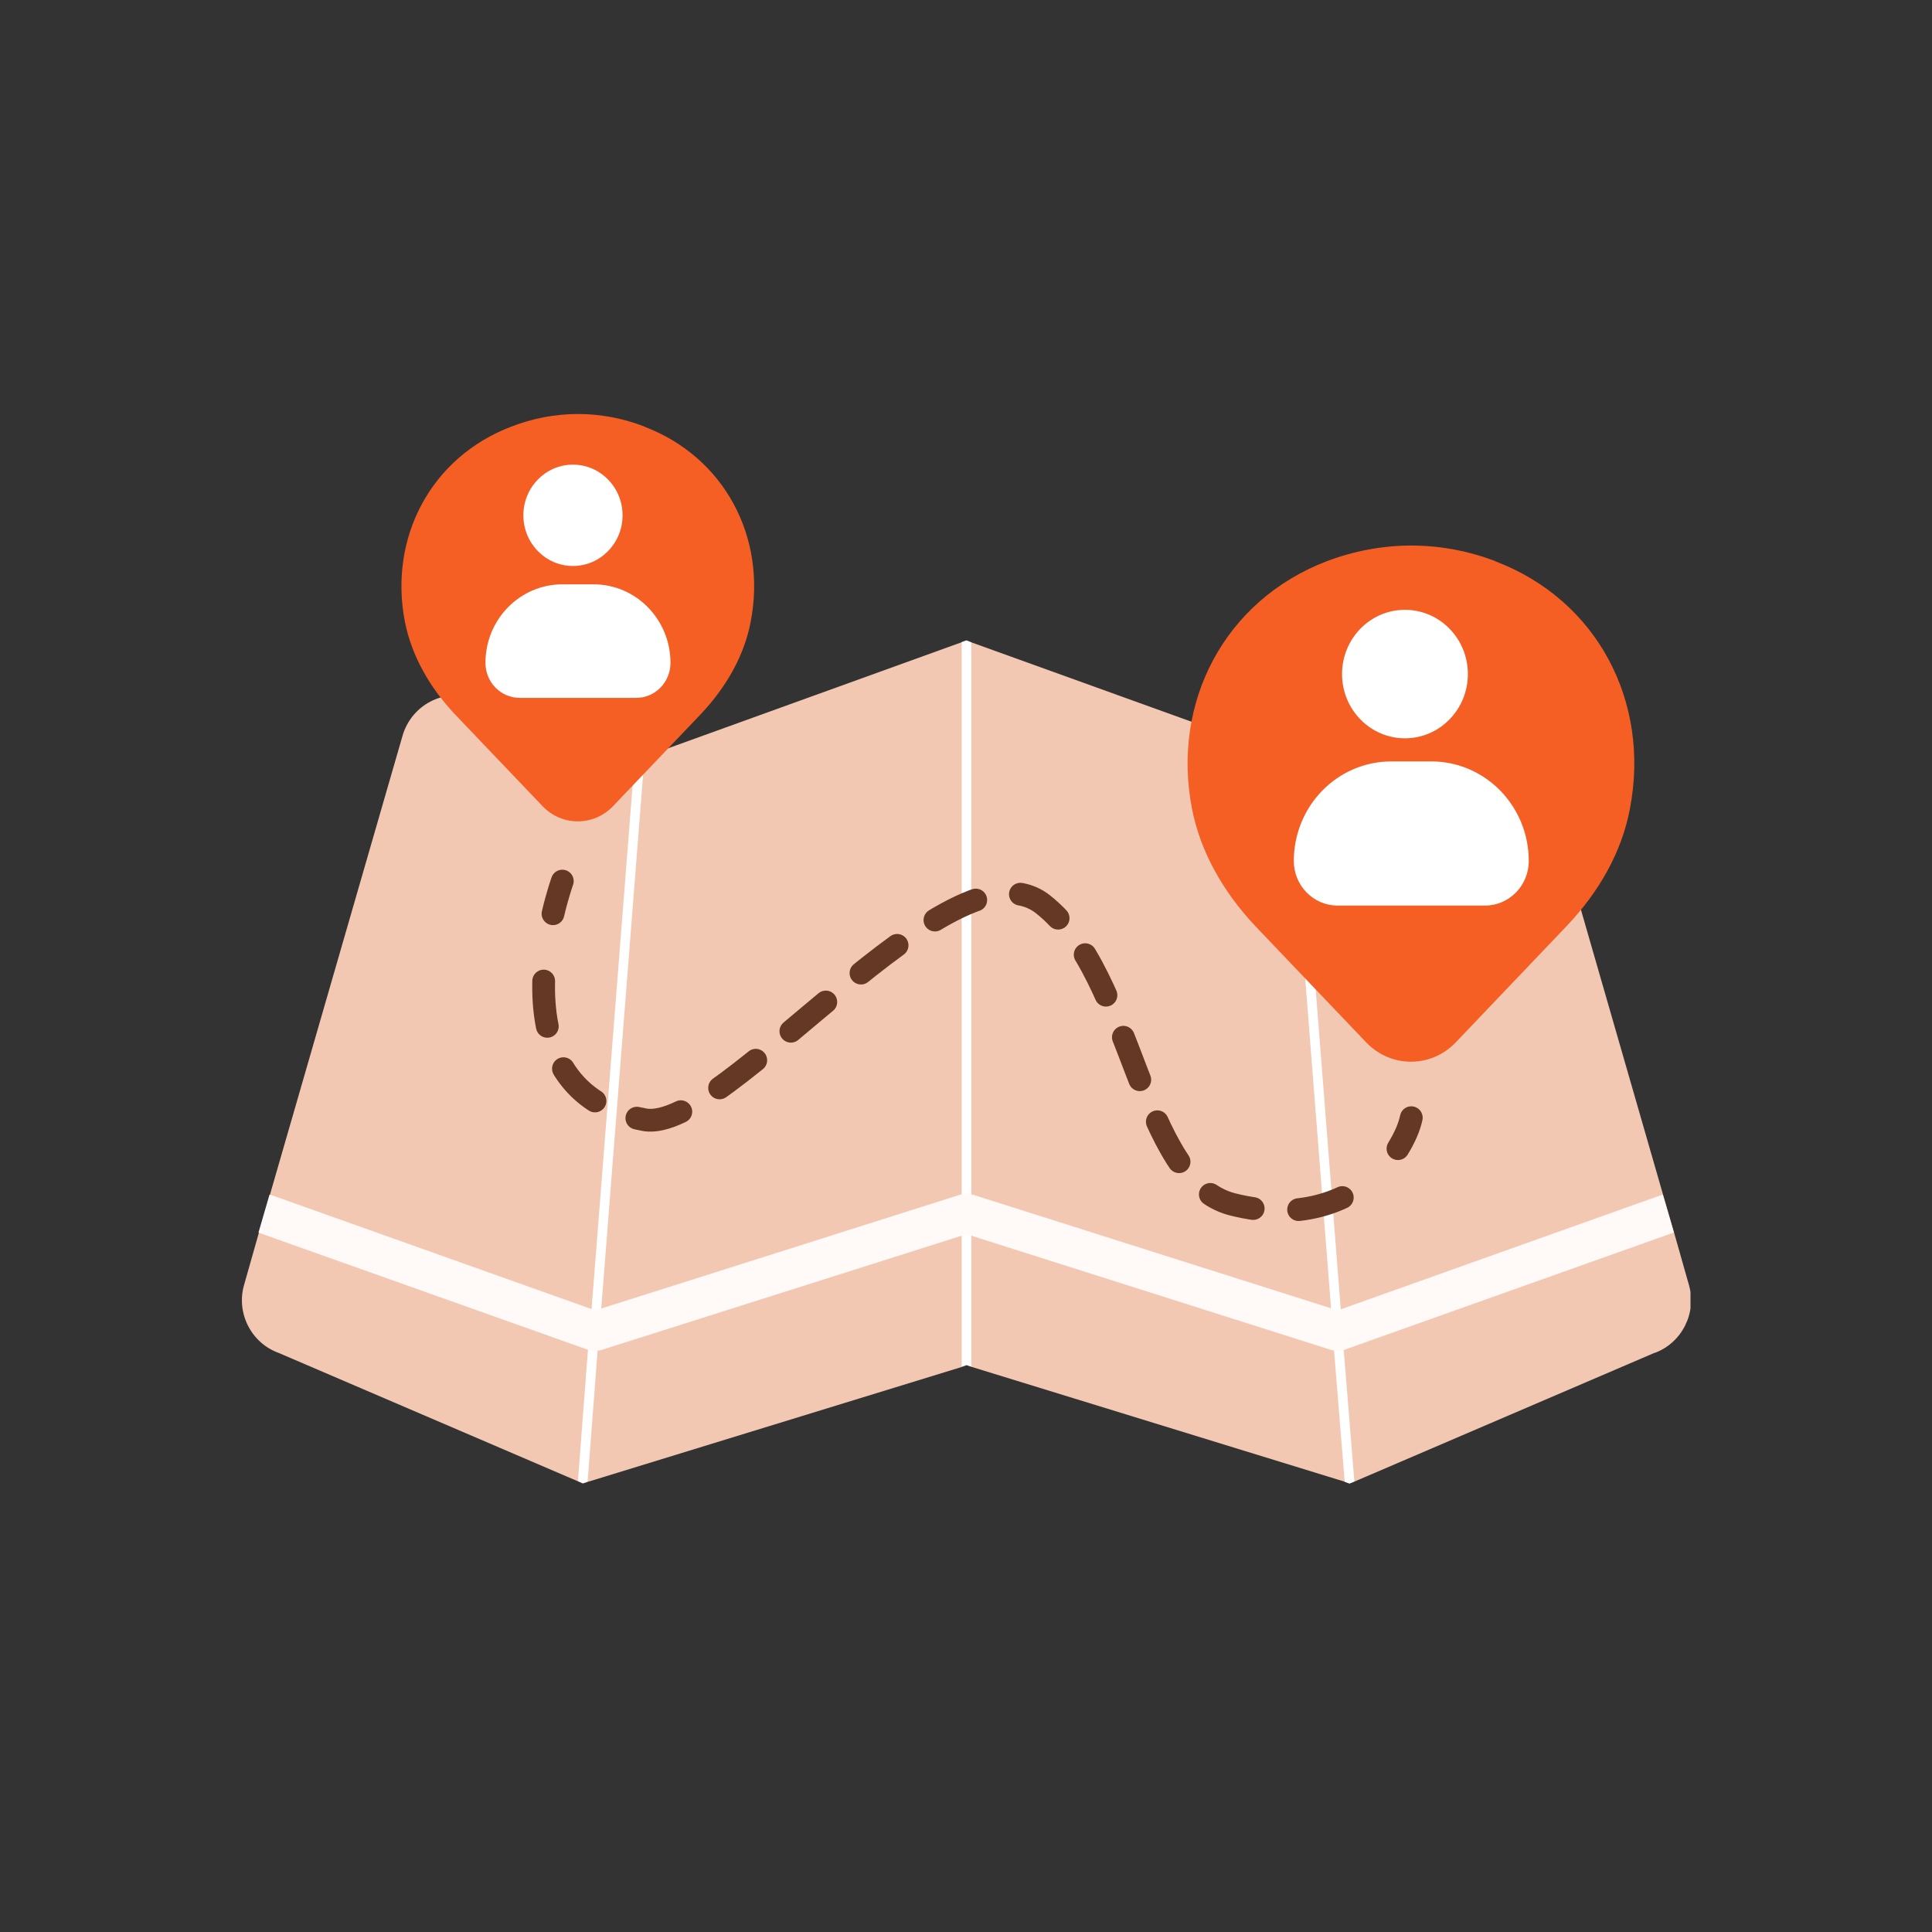 <svg width="56" height="56" viewBox="0 0 56 56" fill="none" xmlns="http://www.w3.org/2000/svg">
<rect x="0" y="0" width="56" height="56" fill="#333333" stroke="none"/>
<g clip-path="url(#clip0_2493_5640)">
<path fill-rule="evenodd" clip-rule="evenodd" d="M47.949 39.216L39.267 42.941L39.122 43L38.987 42.951L28.164 39.62L28.019 39.571L27.884 39.62L17.042 42.951L16.897 43L16.762 42.941L8.08 39.216C7.28 38.93 6.836 38.053 7.077 37.236L7.502 35.738L7.82 34.644L11.669 21.322C11.929 20.435 12.865 19.942 13.723 20.248L18.412 21.942L18.547 21.992L18.691 21.933L27.884 18.612L28.019 18.563L28.164 18.622L37.347 21.933L37.492 21.992L37.627 21.942L42.315 20.248C43.174 19.932 44.109 20.435 44.37 21.322L48.209 34.644L48.527 35.738L48.952 37.236C49.193 38.053 48.749 38.93 47.958 39.216H47.949Z" fill="#F3C8B3"/>
<path fill-rule="evenodd" clip-rule="evenodd" d="M18.537 21.982L18.402 21.933L17.148 37.935L17.042 39.127L16.752 42.931L16.887 42.99L17.032 42.941L17.322 39.147L17.428 37.915L18.682 21.923L18.537 21.982Z" fill="white"/>
<path fill-rule="evenodd" clip-rule="evenodd" d="M38.582 37.925L38.669 39.157L38.977 42.951L39.112 43L39.257 42.941L38.949 39.137L38.862 37.945L37.608 21.942L37.473 21.992L37.328 21.933L38.582 37.925Z" fill="white"/>
<path fill-rule="evenodd" clip-rule="evenodd" d="M27.875 18.602V39.61L28.01 39.561L28.154 39.61V18.622L28.01 18.563L27.875 18.612V18.602Z" fill="white"/>
<path fill-rule="evenodd" clip-rule="evenodd" d="M48.508 35.728L38.958 39.127C38.871 39.147 38.765 39.177 38.678 39.147C38.659 39.147 38.63 39.137 38.611 39.137L28.154 35.817L28.01 35.767L27.875 35.817L17.408 39.137C17.408 39.137 17.351 39.147 17.331 39.147C17.293 39.157 17.273 39.157 17.244 39.157C17.177 39.157 17.119 39.147 17.051 39.127L7.492 35.728L7.81 34.634C7.81 34.634 7.83 34.634 7.849 34.634L17.148 37.945L17.254 37.984L17.437 37.925L27.846 34.624H27.884C27.971 34.585 28.077 34.585 28.164 34.624H28.183L38.592 37.925L38.775 37.984L38.881 37.945L48.17 34.634C48.17 34.634 48.19 34.624 48.199 34.634L48.518 35.728H48.508Z" fill="#FFFAF8"/>
<path fill-rule="evenodd" clip-rule="evenodd" d="M18.682 12.365C18.074 12.128 17.418 12 16.752 12C16.087 12 15.431 12.128 14.823 12.365C12.489 13.251 11.264 15.587 11.736 18.021C11.929 18.996 12.441 19.913 13.183 20.701L15.73 23.371C16.289 23.953 17.206 23.953 17.765 23.371L20.312 20.701C21.055 19.913 21.576 18.996 21.759 18.021C22.232 15.587 21.006 13.251 18.672 12.365H18.682Z" fill="#F55F24"/>
<path d="M16.608 16.405C17.401 16.405 18.045 15.747 18.045 14.937C18.045 14.126 17.401 13.468 16.608 13.468C15.814 13.468 15.17 14.126 15.17 14.937C15.17 15.747 15.814 16.405 16.608 16.405Z" fill="white"/>
<path d="M16.299 16.937H17.206C18.441 16.937 19.434 17.962 19.434 19.213C19.434 19.775 18.99 20.228 18.441 20.228H15.064C14.514 20.228 14.071 19.775 14.071 19.213C14.071 17.952 15.074 16.937 16.299 16.937Z" fill="white"/>
<path fill-rule="evenodd" clip-rule="evenodd" d="M43.347 16.267C42.576 15.971 41.746 15.813 40.907 15.813C40.068 15.813 39.238 15.971 38.457 16.267C35.495 17.4 33.952 20.356 34.55 23.44C34.791 24.682 35.447 25.845 36.383 26.84L39.605 30.22C40.318 30.959 41.476 30.959 42.19 30.22L45.412 26.84C46.357 25.845 47.013 24.682 47.244 23.44C47.842 20.346 46.299 17.39 43.338 16.267H43.347Z" fill="#F55F24"/>
<path d="M40.723 21.4C41.73 21.4 42.547 20.567 42.547 19.538C42.547 18.509 41.73 17.676 40.723 17.676C39.717 17.676 38.9 18.509 38.9 19.538C38.9 20.567 39.717 21.4 40.723 21.4Z" fill="white"/>
<path d="M40.328 22.07H41.486C43.048 22.07 44.312 23.361 44.312 24.958C44.312 25.667 43.743 26.248 43.048 26.248H38.765C38.071 26.248 37.502 25.667 37.502 24.958C37.502 23.361 38.765 22.07 40.328 22.07Z" fill="white"/>
<path d="M16.299 25.539C16.299 25.539 16.164 25.913 16.029 26.485" stroke="#653825" stroke-width="0.66" stroke-miterlimit="10" stroke-linecap="round"/>
<path d="M15.759 28.436C15.72 30.131 16.251 32.013 18.682 32.456C20.987 32.88 27.585 24.14 30.228 26.209C32.871 28.279 33.016 34.22 35.727 34.91C37.656 35.393 39.045 34.841 39.904 34.043" stroke="#653825" stroke-width="0.66" stroke-miterlimit="10" stroke-linecap="round" stroke-dasharray="1.32 1.32"/>
<path d="M40.521 33.294C40.714 32.979 40.849 32.673 40.907 32.397" stroke="#653825" stroke-width="0.66" stroke-miterlimit="10" stroke-linecap="round"/>
</g>
<defs>
<clipPath id="clip0_2493_5640">
<rect width="42" height="31" fill="white" transform="translate(7 12)"/>
</clipPath>
</defs>
</svg>
